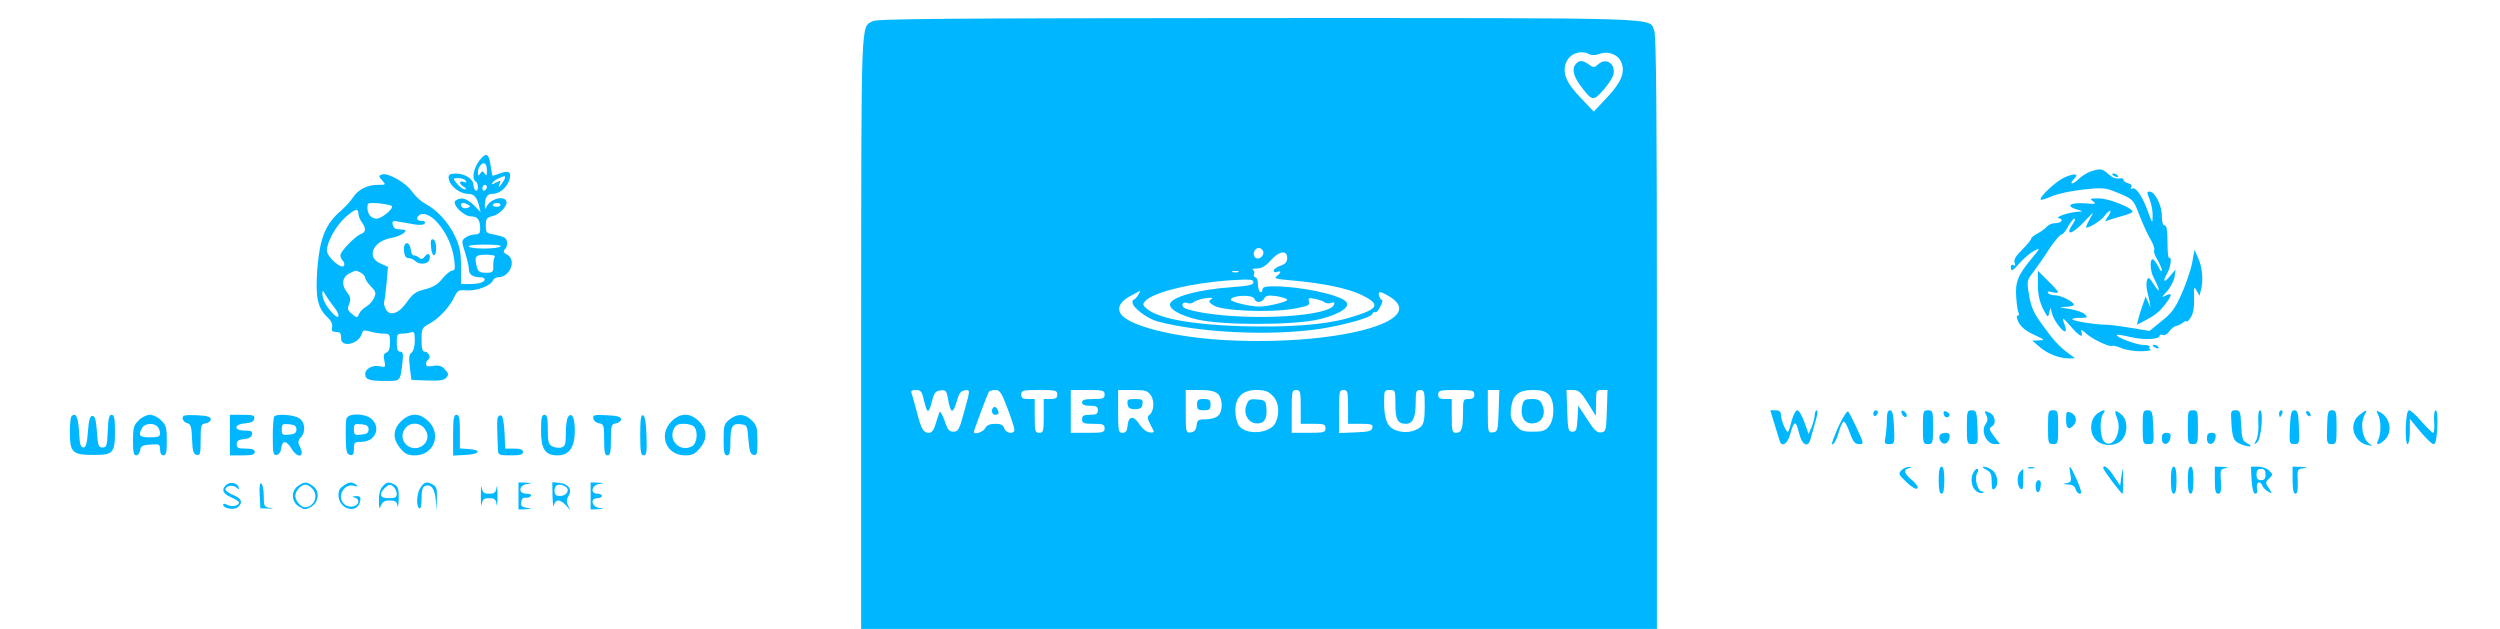 <?xml version="1.0" standalone="no"?>
<!DOCTYPE svg PUBLIC "-//W3C//DTD SVG 20010904//EN"
 "http://www.w3.org/TR/2001/REC-SVG-20010904/DTD/svg10.dtd">
<svg version="1.0" xmlns="http://www.w3.org/2000/svg"
 width="1109pt" height="279pt" viewBox="0 0 1109 279"
 preserveAspectRatio="xMidYMid meet">

<g transform="translate(0,279) scale(0.1,-0.1)"
fill="#00b7ff" stroke="none">
<path d="M3871 2696 c-53 -29 -50 37 -51 -1378 l0 -1318 1765 0 1765 0 0 1315
c0 997 -3 1320 -12 1340 -26 58 81 55 -1755 55 -1382 -1 -1692 -3 -1712 -14z
m3178 -146 c12 -6 28 -6 47 1 37 14 80 -2 95 -35 20 -44 3 -89 -61 -157 l-60
-64 -59 62 c-65 67 -83 114 -62 159 16 37 65 53 100 34z m-1446 -874 c8 -20
-20 -43 -35 -28 -14 14 -3 42 16 42 7 0 16 -6 19 -14z m107 -30 c0 -18 -8 -27
-30 -35 -16 -5 -30 -15 -30 -22 0 -6 7 -9 15 -5 20 7 19 -4 -2 -19 -13 -10 -2
-13 68 -19 138 -12 248 -35 308 -64 90 -44 79 -63 -59 -103 -104 -30 -265 -42
-474 -36 -220 7 -365 34 -417 76 -20 16 -21 21 -10 34 33 40 204 82 384 94 82
5 97 4 97 -9 0 -12 -20 -16 -97 -22 -149 -10 -273 -45 -273 -77 0 -23 48 -49
120 -66 111 -27 433 -26 544 1 92 23 140 56 116 79 -32 31 -204 67 -321 67
-38 0 -49 -4 -49 -16 0 -8 -4 -12 -10 -9 -5 3 -10 19 -10 36 0 16 -5 29 -11
29 -6 0 -9 6 -6 14 3 8 1 17 -6 20 -7 2 2 5 19 5 22 1 39 11 61 36 37 42 73
47 73 11z m-217 -63 c-7 -2 -19 -2 -25 0 -7 3 -2 5 12 5 14 0 19 -2 13 -5z
m-445 -103 c-7 -11 -16 -20 -20 -20 -3 0 -5 -6 -4 -14 3 -23 67 -70 111 -82
193 -51 501 -65 720 -33 104 16 226 50 232 65 3 8 9 12 13 9 5 -3 15 8 23 25
9 16 12 30 7 30 -4 0 -10 9 -13 19 -5 22 9 19 51 -7 169 -108 -241 -216 -728
-191 -232 12 -441 65 -470 120 -15 27 2 54 48 78 20 11 38 20 40 21 1 0 -3 -9
-10 -20z m516 -15 c7 -20 33 -19 44 1 8 14 18 15 56 10 25 -4 46 -11 46 -16 0
-9 -86 -30 -125 -30 -38 0 -125 21 -125 30 0 20 96 25 104 5z m-193 -4 c-11
-7 -8 -13 13 -26 37 -24 246 -33 352 -15 66 12 75 15 71 32 -5 17 -2 18 26 12
18 -3 37 -10 43 -15 6 -5 19 -6 29 -3 13 5 16 3 13 -7 -17 -52 -357 -73 -578
-37 -36 6 -73 15 -83 20 -21 11 -12 32 10 24 9 -4 21 -2 27 3 13 10 42 18 71
20 15 0 17 -1 6 -8z m-1271 -452 c14 -57 20 -56 35 4 9 35 16 43 37 45 23 3
27 -1 33 -35 11 -67 22 -72 38 -17 10 37 19 50 35 52 27 4 27 6 -2 -98 -20
-75 -26 -85 -46 -85 -19 0 -27 9 -40 50 -11 30 -20 44 -23 35 -3 -8 -11 -32
-17 -52 -8 -27 -17 -38 -30 -38 -24 0 -34 18 -54 97 -9 34 -19 69 -22 78 -5
11 1 15 19 15 22 0 27 -6 37 -51z m369 -30 c17 -44 31 -87 31 -95 0 -22 -38
-17 -45 6 -5 15 -15 20 -40 20 -24 0 -38 -6 -45 -20 -9 -17 -50 -30 -50 -16 0
7 60 167 66 177 3 5 16 9 29 9 20 0 28 -11 54 -81z m221 61 c0 -16 -7 -20 -30
-20 l-30 0 0 -75 c0 -68 -2 -75 -20 -75 -18 0 -20 7 -20 75 l0 75 -30 0 c-23
0 -30 4 -30 20 0 18 7 20 80 20 73 0 80 -2 80 -20z m210 0 c0 -17 -7 -20 -50
-20 -38 0 -50 -4 -50 -15 0 -10 11 -15 35 -15 28 0 35 -4 35 -20 0 -16 -7 -20
-35 -20 -28 0 -35 -4 -35 -20 0 -17 7 -20 50 -20 43 0 50 -3 50 -20 0 -18 -7
-20 -75 -20 l-75 0 0 95 0 95 75 0 c68 0 75 -2 75 -20z m206 -5 c17 -26 12
-74 -9 -87 -8 -5 -7 -15 3 -35 8 -15 16 -32 18 -36 2 -5 -6 -7 -19 -5 -14 2
-32 17 -44 35 -25 41 -49 39 -53 -5 -2 -24 -8 -32 -23 -32 -17 0 -19 8 -19 95
l0 95 65 0 c58 0 66 -3 81 -25z m296 8 c22 -20 24 -76 2 -97 -9 -9 -32 -16
-54 -16 -35 0 -39 -3 -42 -27 -2 -20 -9 -29 -25 -31 -22 -3 -23 -1 -23 92 l0
96 62 0 c43 0 67 -5 80 -17z m243 -8 c28 -27 33 -76 14 -119 -23 -50 -132 -59
-164 -13 -8 12 -15 41 -15 65 0 61 32 92 95 92 35 0 52 -6 70 -25z m125 -50
l0 -75 55 0 c48 0 55 -2 55 -20 0 -18 -7 -20 -75 -20 l-75 0 0 95 c0 88 1 95
20 95 18 0 20 -7 20 -75z m210 0 l0 -75 56 0 c47 0 55 -3 52 -17 -3 -15 -16
-19 -76 -21 l-72 -3 0 96 c0 88 1 95 20 95 18 0 20 -7 20 -75z m210 12 c0 -68
10 -87 47 -87 30 0 43 28 43 94 0 49 2 56 20 56 18 0 20 -7 20 -73 0 -58 -4
-77 -17 -90 -27 -23 -68 -30 -107 -17 -41 13 -56 47 -56 126 0 51 1 54 25 54
24 0 25 -2 25 -63z m350 43 c0 -15 -7 -20 -25 -20 -24 0 -25 -3 -25 -59 0 -72
-6 -91 -31 -91 -17 0 -19 8 -19 75 l0 75 -30 0 c-23 0 -30 4 -30 20 0 18 7 20
80 20 73 0 80 -2 80 -20z m108 -72 c-3 -88 -4 -93 -25 -96 -22 -3 -23 -1 -23
92 l0 96 25 0 26 0 -3 -92z m222 72 c27 -27 28 -108 1 -141 -16 -20 -29 -24
-71 -24 -45 0 -55 4 -77 29 -21 25 -24 37 -20 75 7 59 33 81 98 81 36 0 54 -5
69 -20z m173 -37 l36 -58 1 58 c0 54 1 57 25 57 l26 0 -3 -92 c-3 -88 -4 -93
-25 -96 -18 -3 -31 9 -62 58 l-40 61 -3 -58 c-3 -50 -6 -58 -23 -58 -18 0 -20
8 -23 93 l-3 92 29 0 c24 0 35 -9 65 -57z"/>
<path d="M6992 2508 c-20 -20 -14 -52 16 -94 54 -73 59 -75 103 -25 22 24 42
55 46 69 12 48 -32 79 -67 47 -17 -16 -21 -16 -42 -1 -27 19 -40 20 -56 4z"/>
<path d="M4407 983 c-12 -12 -7 -33 8 -33 17 0 19 9 7 28 -5 7 -11 9 -15 5z"/>
<path d="M5002 998 c2 -18 10 -23 33 -23 23 0 31 5 33 23 3 19 -1 22 -33 22
-32 0 -36 -3 -33 -22z"/>
<path d="M5310 995 c0 -21 5 -25 30 -25 25 0 30 4 30 25 0 21 -5 25 -30 25
-25 0 -30 -4 -30 -25z"/>
<path d="M5529 993 c-14 -37 6 -77 42 -81 35 -4 51 19 47 65 -3 36 -5 38 -41
41 -33 3 -38 0 -48 -25z"/>
<path d="M6754 996 c-14 -58 11 -94 59 -82 32 8 45 46 28 82 -8 19 -18 24 -46
24 -28 0 -36 -4 -41 -24z"/>
<path d="M2126 2077 c-26 -34 -34 -81 -16 -92 6 -3 10 -15 10 -26 0 -11 -4
-17 -10 -14 -5 3 -10 15 -10 25 0 26 -38 50 -77 50 -25 0 -33 -4 -33 -17 1
-35 47 -73 88 -73 24 0 38 -16 47 -53 l7 -28 -30 31 c-31 30 -56 37 -80 21
-22 -13 33 -71 68 -71 29 0 40 -15 40 -56 0 -18 -5 -24 -23 -24 -13 0 -32 -6
-42 -14 -18 -13 -18 -16 -2 -66 9 -29 17 -63 17 -75 0 -23 17 -35 51 -35 10 0
19 -4 19 -9 0 -13 -26 -21 -68 -21 l-37 0 0 78 c0 62 -5 88 -26 133 -29 62
-82 120 -134 146 -18 10 -44 34 -57 53 -26 39 -109 86 -134 76 -15 -6 -15 -8
1 -26 18 -20 17 -20 -19 -20 -47 0 -88 -21 -111 -57 -10 -15 -34 -42 -54 -59
-67 -58 -92 -120 -103 -252 -10 -130 0 -178 46 -221 15 -14 22 -30 19 -42 -3
-10 0 -20 6 -20 6 -1 17 -2 24 -3 6 -1 11 -11 10 -23 -5 -47 76 -33 92 16 5
17 10 18 38 10 17 -5 44 -9 59 -9 26 0 28 -3 28 -39 0 -26 -5 -41 -16 -45 -12
-4 -14 -14 -9 -36 6 -29 5 -30 -18 -25 -32 8 -67 -10 -67 -34 0 -25 19 -31 91
-31 66 0 64 -2 74 78 5 43 3 52 -10 52 -11 0 -15 11 -15 40 0 36 3 40 24 40
13 0 31 3 40 6 13 5 16 -2 16 -36 0 -26 -6 -47 -14 -54 -12 -8 -13 -24 -8 -66
l7 -55 71 -3 c55 -2 74 1 84 13 11 13 10 19 -6 36 -14 16 -27 20 -51 16 -24
-4 -33 -2 -33 8 0 8 4 16 10 20 13 8 1 35 -16 35 -10 0 -14 14 -14 53 0 50 2
53 36 72 41 22 89 73 110 119 14 28 19 31 53 28 43 -4 108 20 117 43 3 8 14
15 23 15 54 0 84 77 40 101 -15 8 -18 14 -10 22 15 15 14 44 -1 53 -7 4 -28
10 -48 14 -32 5 -35 8 -35 40 0 30 4 35 32 42 34 9 69 50 58 68 -15 25 -76 4
-88 -30 -4 -10 -6 -8 -6 7 -1 35 10 53 33 53 31 0 62 25 75 60 12 37 -1 46
-43 30 -15 -5 -29 -10 -30 -10 -2 0 -6 19 -9 41 -8 60 -20 66 -51 26z m34 -45
c0 -21 -2 -24 -10 -12 -9 13 -11 13 -20 0 -8 -12 -10 -11 -10 6 0 23 19 46 32
38 4 -3 8 -17 8 -32z m80 -30 c0 -5 -7 -17 -15 -28 -14 -18 -15 -18 -9 0 6 16
5 17 -16 6 -16 -9 -21 -9 -15 0 4 6 17 15 29 20 27 11 26 11 26 2z m-174 -14
c5 -8 2 -9 -9 -5 -22 8 -22 -9 1 -22 9 -6 13 -10 7 -11 -13 0 -26 10 -44 33
-12 15 -11 17 12 17 14 0 29 -5 33 -12z m94 -27 c0 -6 -4 -13 -10 -16 -5 -3
-10 1 -10 9 0 9 5 16 10 16 6 0 10 -4 10 -9z m-422 -85 c10 -10 -45 -56 -67
-56 -24 0 -41 20 -41 48 0 23 2 24 50 20 28 -3 54 -8 58 -12z m340 5 c11 -6 9
-9 -7 -14 -12 -3 -22 1 -25 9 -6 16 12 18 32 5z m142 0 c0 -6 -9 -9 -19 -8
-11 0 -17 5 -15 9 7 11 34 10 34 -1z m-630 -39 c0 -10 7 -27 15 -38 19 -26 19
-43 -2 -51 -26 -9 -93 -78 -93 -95 0 -8 5 -19 11 -25 6 -6 8 -16 5 -22 -11
-18 -76 40 -76 68 0 37 40 109 82 147 43 38 58 42 58 16z m350 -39 c40 -45 66
-102 75 -165 5 -39 3 -48 -8 -48 -8 0 -28 -16 -44 -35 -20 -26 -41 -39 -77
-48 -41 -10 -55 -20 -81 -57 -36 -52 -76 -65 -94 -31 -6 11 -9 26 -7 33 3 7 7
45 11 84 l6 70 -33 15 c-65 28 -34 100 50 114 41 7 79 34 51 36 -8 1 -21 2
-29 3 -8 0 -16 9 -18 20 -3 16 1 18 30 12 18 -3 49 -8 69 -12 22 -3 39 -2 43
5 4 7 -1 11 -13 11 -21 0 -27 11 -14 23 17 18 53 4 83 -30z m281 -106 c-12
-12 -129 -13 -141 -1 -5 5 23 9 70 9 46 0 76 -3 71 -8z m-27 -48 c-4 -7 -7
-25 -6 -40 1 -26 -3 -29 -33 -29 -25 0 -34 5 -39 23 -13 50 -9 57 40 57 31 0
43 -3 38 -11z m-593 -69 c10 -6 19 -16 19 -22 0 -7 11 -24 25 -38 23 -24 24
-30 14 -52 -6 -14 -22 -31 -34 -38 -13 -7 -27 -21 -32 -32 -8 -19 -9 -19 -31
-1 -20 15 -22 22 -13 45 8 22 6 31 -10 52 -26 33 -21 67 11 83 30 15 27 15 51
3z m-119 -152 c31 -40 23 -61 -9 -25 -27 29 -43 61 -43 84 1 16 2 16 12 -2 6
-11 24 -37 40 -57z"/>
<path d="M1912 1694 c2 -22 8 -38 13 -36 15 3 12 65 -3 70 -10 3 -13 -6 -10
-34z"/>
<path d="M1792 1678 c2 -23 8 -33 20 -33 10 0 23 -6 30 -13 17 -17 55 -15 62
4 9 25 -4 37 -19 17 -10 -13 -16 -15 -26 -6 -8 6 -18 11 -24 10 -5 -1 -11 10
-13 26 -5 41 -34 36 -30 -5z"/>
<path d="M9276 2030 c-16 -5 -42 -21 -57 -36 -27 -26 -43 -22 -17 4 22 22 0
24 -44 5 -39 -18 -115 -89 -105 -99 2 -2 24 4 48 15 24 11 86 24 138 30 86 9
98 9 145 -10 79 -32 79 -32 107 -105 15 -38 36 -86 49 -106 12 -21 19 -42 16
-47 -4 -5 3 -25 14 -43 11 -18 20 -40 20 -48 0 -8 -8 0 -16 18 -9 17 -20 32
-25 32 -13 0 -11 -52 4 -80 32 -62 31 -79 -1 -28 -18 28 -22 30 -28 15 -3 -9
-3 -30 0 -45 4 -15 9 -38 12 -52 l4 -25 -11 25 -11 25 -12 -35 c-7 -19 -16
-48 -20 -63 l-7 -28 38 20 c47 25 62 38 91 75 28 37 28 50 0 35 -21 -10 -20
-8 4 18 15 16 30 44 34 63 l5 35 -25 -30 c-28 -33 -34 -25 -11 15 15 27 20 74
7 66 -4 -2 -7 29 -7 70 0 53 -4 74 -12 74 -9 0 -13 15 -13 43 0 46 -31 107
-54 107 -13 0 -13 -4 0 -35 7 -19 14 -51 13 -72 0 -37 -1 -37 -23 25 -26 68
-53 105 -69 95 -6 -4 -7 -1 -3 6 5 8 0 14 -13 18 -12 3 -21 10 -21 15 0 5 -6
8 -12 7 -24 -3 -35 1 -58 21 -25 22 -31 23 -74 10z"/>
<path d="M9370 2016 c0 -2 7 -7 16 -10 8 -3 12 -2 9 4 -6 10 -25 14 -25 6z"/>
<path d="M9285 1897 c16 -12 11 -13 -37 -9 -64 5 -87 -12 -36 -27 29 -8 30 -9
8 -10 -39 -2 -108 -24 -87 -29 24 -5 11 -22 -17 -22 -13 0 -29 -7 -37 -16 -7
-8 -25 -22 -41 -30 -15 -8 -28 -18 -28 -23 0 -5 -18 -27 -40 -49 -29 -28 -38
-45 -33 -58 4 -12 3 -15 -5 -10 -7 4 -12 1 -12 -8 0 -23 7 -20 42 20 17 19 44
42 61 51 29 15 29 14 -10 -33 -62 -75 -74 -104 -69 -173 2 -33 7 -64 11 -70 3
-6 1 -11 -5 -11 -6 0 -4 -12 5 -31 11 -20 34 -39 68 -54 48 -22 50 -24 22 -25
l-30 -1 35 -30 c36 -30 86 -49 130 -49 l25 1 -30 22 c-41 30 -69 61 -120 133
-35 48 -46 75 -54 125 -11 63 -10 65 20 104 16 22 49 68 71 103 23 34 47 62
53 62 6 0 19 16 29 35 11 19 23 35 28 35 5 0 2 -10 -6 -22 -40 -57 -4 -50 51
10 44 46 44 47 23 10 -12 -21 -19 -38 -15 -38 14 0 65 31 77 48 23 31 42 37
22 6 -19 -28 -19 -28 1 -20 11 4 39 12 63 19 23 6 42 14 42 18 0 17 -106 59
-149 59 -40 0 -43 -1 -26 -13z"/>
<path d="M9724 1622 c-7 -33 -28 -95 -47 -137 -28 -63 -45 -86 -89 -120 l-53
-43 -85 14 c-47 8 -98 14 -115 14 -41 0 -133 15 -142 23 -3 4 11 7 32 7 36 0
38 1 23 16 -8 9 -40 19 -69 24 -47 6 -49 8 -16 9 20 0 37 5 37 9 0 13 -57 42
-83 42 -14 0 -29 5 -32 10 -4 7 2 9 19 4 14 -3 26 -4 26 0 0 3 -20 26 -45 50
l-45 45 0 -61 c0 -43 7 -74 22 -106 21 -41 23 -42 28 -21 l6 24 7 -26 c7 -29
44 -79 57 -79 6 0 5 11 0 26 -16 41 -12 40 26 -4 37 -44 58 -54 47 -24 -4 12
2 10 23 -9 29 -26 108 -62 116 -53 3 2 21 -3 41 -11 20 -8 59 -14 88 -13 28 1
46 4 40 6 -6 2 -9 8 -5 13 3 5 -10 9 -28 9 -32 0 -125 36 -117 44 2 3 31 -2
64 -10 59 -13 125 -10 125 7 0 5 6 6 14 3 8 -3 21 4 29 16 8 12 22 22 30 24 8
1 22 8 31 15 9 7 16 10 16 5 0 -5 8 3 17 16 12 18 17 42 16 85 -1 53 0 57 11
36 l13 -23 6 23 c12 42 7 103 -11 142 l-17 39 -11 -60z"/>
<path d="M9550 1256 c0 -2 7 -7 16 -10 8 -3 12 -2 9 4 -6 10 -25 14 -25 6z"/>
<path d="M7872 908 c11 -35 21 -69 23 -75 9 -28 35 -12 46 30 18 63 25 64 39
8 14 -59 43 -71 53 -23 4 15 13 48 21 75 8 26 11 47 6 47 -6 0 -10 -10 -10
-22 -1 -13 -7 -36 -14 -53 l-13 -30 -19 53 c-10 28 -24 52 -31 52 -7 0 -17
-19 -24 -42 -6 -24 -13 -47 -16 -52 -7 -11 -33 49 -33 75 0 13 -7 19 -24 19
l-23 0 19 -62z"/>
<path d="M8156 899 c-18 -41 -32 -76 -29 -79 7 -7 22 22 33 63 6 20 15 37 19
37 5 0 17 -22 27 -50 14 -40 23 -50 40 -50 23 0 23 0 -8 68 -17 37 -35 71 -39
76 -5 6 -23 -23 -43 -65z"/>
<path d="M8310 954 c0 -8 5 -12 10 -9 6 3 10 10 10 16 0 5 -4 9 -10 9 -5 0
-10 -7 -10 -16z"/>
<path d="M8370 926 c0 -24 -3 -58 -6 -75 -6 -28 -4 -31 17 -31 23 0 24 2 21
75 -3 57 -7 75 -18 75 -10 0 -14 -13 -14 -44z"/>
<path d="M8436 956 c3 -9 11 -16 16 -16 13 0 5 23 -10 28 -7 2 -10 -2 -6 -12z"/>
<path d="M8530 895 c0 -71 1 -75 23 -75 21 0 22 4 22 75 0 71 -1 75 -22 75
-22 0 -23 -4 -23 -75z"/>
<path d="M8622 954 c3 -17 21 -21 26 -6 1 5 -4 12 -13 16 -11 4 -15 1 -13 -10z"/>
<path d="M8725 895 c0 -73 1 -75 25 -75 25 0 25 1 22 75 -3 69 -5 75 -25 75
-21 0 -22 -5 -22 -75z"/>
<path d="M8811 949 c8 -16 7 -26 -4 -42 -21 -31 6 -87 41 -87 l24 0 -26 34
c-23 31 -24 36 -10 44 22 13 14 53 -14 63 -20 8 -21 7 -11 -12z"/>
<path d="M9085 895 c0 -71 1 -75 23 -75 21 0 22 4 22 75 0 71 -1 75 -22 75
-22 0 -23 -4 -23 -75z"/>
<path d="M9165 929 c0 -41 13 -50 35 -24 16 19 9 46 -15 55 -18 7 -20 3 -20
-31z"/>
<path d="M9300 952 c-30 -25 -32 -85 -2 -114 29 -29 85 -29 113 -1 29 29 29
91 -1 115 -29 23 -33 19 -18 -19 23 -60 -21 -138 -58 -102 -19 20 -21 103 -4
124 17 21 -3 19 -30 -3z"/>
<path d="M9505 895 c0 -73 1 -75 25 -75 25 0 25 1 22 75 -3 69 -5 75 -25 75
-21 0 -22 -5 -22 -75z"/>
<path d="M9705 895 c0 -71 1 -75 23 -75 21 0 22 4 22 75 0 71 -1 75 -22 75
-22 0 -23 -4 -23 -75z"/>
<path d="M9898 923 c4 -75 10 -89 37 -101 36 -17 68 -16 35 1 -22 11 -25 19
-28 80 -3 62 -5 67 -25 67 -20 0 -22 -4 -19 -47z"/>
<path d="M10018 916 c2 -31 -2 -64 -9 -78 -11 -20 -11 -22 4 -10 18 15 29 142
12 142 -6 0 -9 -22 -7 -54z"/>
<path d="M10110 955 c0 -8 2 -15 4 -15 2 0 6 7 10 15 3 8 1 15 -4 15 -6 0 -10
-7 -10 -15z"/>
<path d="M10158 895 c-3 -73 -2 -75 20 -75 22 0 23 2 20 75 -2 62 -6 75 -20
75 -14 0 -17 -13 -20 -75z"/>
<path d="M10230 961 c0 -5 5 -13 10 -16 6 -3 10 -2 10 4 0 5 -4 13 -10 16 -5
3 -10 2 -10 -4z"/>
<path d="M10323 895 c-2 -71 -1 -75 20 -75 21 0 22 4 22 75 0 68 -2 75 -20 75
-18 0 -20 -8 -22 -75z"/>
<path d="M10466 949 c-50 -39 -26 -122 39 -134 17 -3 23 -2 15 1 -38 16 -54
89 -30 135 14 24 9 24 -24 -2z"/>
<path d="M10549 951 c14 -25 14 -86 1 -112 -14 -26 4 -25 30 1 34 34 23 97
-21 121 -19 9 -19 9 -10 -10z"/>
<path d="M10672 895 c-1 -46 2 -75 8 -75 6 0 10 25 10 56 l0 56 46 -56 c26
-31 52 -56 59 -56 10 0 14 22 17 75 2 46 -1 75 -7 75 -6 0 -9 -21 -7 -50 2
-27 0 -50 -5 -50 -4 0 -27 23 -51 50 -24 28 -48 50 -55 50 -8 0 -13 -25 -15
-75z"/>
<path d="M317 943 c-4 -3 -7 -36 -7 -73 0 -87 12 -98 103 -98 89 -1 97 8 97
104 0 58 -3 74 -15 74 -11 0 -15 -17 -17 -72 -3 -65 -5 -73 -23 -73 -18 0 -21
8 -25 70 -4 53 -9 70 -20 70 -11 0 -16 -17 -20 -70 -4 -53 -9 -70 -20 -70 -11
0 -16 13 -18 50 -4 84 -14 109 -35 88z"/>
<path d="M615 925 c-22 -21 -25 -33 -25 -90 0 -50 3 -65 14 -65 8 0 16 10 18
23 2 18 10 23 46 25 39 3 42 1 42 -22 0 -16 6 -26 15 -26 12 0 15 14 15 65 0
57 -3 69 -25 90 -13 14 -36 25 -50 25 -14 0 -37 -11 -50 -25z m83 -27 c7 -7
12 -20 12 -30 0 -15 -8 -18 -45 -18 -46 0 -53 7 -35 41 12 21 50 25 68 7z"/>
<path d="M810 935 c0 -9 9 -19 20 -22 16 -4 20 -15 22 -71 2 -54 6 -67 21 -70
15 -3 17 5 17 67 0 65 2 70 23 73 12 2 22 10 22 18 0 11 -15 16 -62 18 -53 2
-63 0 -63 -13z"/>
<path d="M1020 860 l0 -90 55 0 c42 0 55 3 55 15 0 11 -11 15 -40 15 -33 0
-40 3 -40 19 0 15 8 21 32 23 22 2 34 9 36 21 3 14 -4 17 -32 17 -51 0 -49 28
1 32 27 2 39 8 41 21 3 14 -5 17 -52 17 l-56 0 0 -90z"/>
<path d="M1217 943 c-4 -3 -7 -44 -7 -90 0 -75 2 -84 18 -81 10 2 18 14 20 31
4 35 23 34 45 -3 29 -48 62 -37 36 11 -8 16 -7 25 5 38 23 25 20 67 -6 85 -22
16 -99 22 -111 9z m98 -58 c0 -15 -8 -21 -32 -23 -30 -3 -33 -1 -33 23 0 24 3
26 33 23 24 -2 32 -8 32 -23z"/>
<path d="M1537 933 c-3 -10 -4 -49 -3 -88 1 -58 4 -70 19 -73 13 -3 17 3 17
27 0 28 3 31 33 31 60 0 88 59 47 100 -27 27 -106 29 -113 3z m98 -48 c0 -15
-8 -21 -32 -23 -30 -3 -33 -1 -33 23 0 24 3 26 33 23 24 -2 32 -8 32 -23z"/>
<path d="M1779 921 c-37 -37 -38 -79 -3 -120 21 -25 33 -31 65 -31 83 0 119
92 60 151 -40 39 -82 39 -122 0z m107 -36 c19 -28 11 -60 -18 -76 -51 -27
-105 29 -73 77 21 33 69 33 91 -1z"/>
<path d="M2010 860 l0 -91 55 3 c64 3 74 22 15 26 l-40 3 0 75 c0 59 -3 74
-15 74 -12 0 -15 -17 -15 -90z"/>
<path d="M2208 938 c-4 -11 -3 -48 1 -145 1 -21 6 -23 56 -23 42 0 55 3 55 15
0 11 -11 15 -40 15 l-39 0 -3 72 c-2 42 -8 73 -14 75 -6 2 -13 -2 -16 -9z"/>
<path d="M2400 880 c0 -83 18 -110 74 -110 51 0 76 36 76 111 0 57 -14 84 -31
58 -5 -8 -9 -40 -9 -71 0 -47 -3 -58 -20 -63 -10 -3 -28 -1 -40 5 -17 9 -20
21 -20 75 0 51 -3 65 -15 65 -12 0 -15 -14 -15 -70z"/>
<path d="M2632 933 c2 -10 13 -19 26 -21 20 -3 22 -9 22 -73 0 -55 3 -69 15
-69 12 0 15 14 15 69 0 65 2 70 23 73 12 2 22 10 22 18 0 11 -15 16 -63 18
-57 3 -63 1 -60 -15z"/>
<path d="M2840 861 c0 -75 3 -91 15 -91 13 0 15 14 13 87 -2 58 -7 88 -15 91
-10 3 -13 -19 -13 -87z"/>
<path d="M2979 921 c-60 -60 -24 -151 60 -151 32 0 44 6 65 31 35 41 34 83 -3
120 -40 39 -82 39 -122 0z m99 -23 c20 -20 15 -76 -9 -88 -50 -27 -104 23 -81
75 9 19 19 25 45 25 18 0 38 -5 45 -12z"/>
<path d="M3236 929 c-24 -19 -26 -27 -26 -90 0 -55 3 -69 15 -69 12 0 15 13
15 58 0 70 9 85 46 80 28 -3 29 -5 34 -68 4 -51 9 -66 23 -68 15 -3 17 5 17
63 0 57 -3 69 -25 90 -30 30 -64 32 -99 4z"/>
<path d="M8606 861 c-10 -16 6 -42 23 -39 9 2 17 13 19 26 3 16 -2 22 -17 22
-11 0 -22 -4 -25 -9z"/>
<path d="M9590 844 c0 -33 33 -30 38 4 3 17 -2 22 -17 22 -16 0 -21 -6 -21
-26z"/>
<path d="M9790 844 c0 -33 33 -30 38 4 3 17 -2 22 -17 22 -16 0 -21 -6 -21
-26z"/>
<path d="M8435 704 c-15 -15 -13 -19 22 -53 22 -21 42 -33 48 -28 6 5 -2 19
-22 36 -37 31 -41 47 -15 54 15 4 15 5 0 6 -9 0 -24 -6 -33 -15z"/>
<path d="M8600 660 c0 -41 4 -60 13 -60 8 0 12 19 12 60 0 41 -4 60 -12 60 -9
0 -13 -19 -13 -60z"/>
<path d="M8810 707 c21 -11 25 -20 25 -54 0 -32 3 -39 13 -31 20 17 14 65 -10
82 -12 9 -29 16 -38 16 -8 0 -4 -6 10 -13z"/>
<path d="M8998 713 c6 -2 18 -2 25 0 6 3 1 5 -13 5 -14 0 -19 -2 -12 -5z"/>
<path d="M9184 688 c6 -33 4 -37 -16 -41 -19 -4 -19 -4 5 -6 20 -1 31 -7 34
-21 3 -11 12 -20 19 -20 10 0 7 14 -11 57 -32 71 -40 79 -31 31z"/>
<path d="M9330 713 c0 -8 79 -113 85 -113 3 0 4 28 3 63 -1 59 -1 60 -7 18
l-6 -45 -28 42 c-24 37 -47 54 -47 35z"/>
<path d="M9630 660 c0 -41 4 -60 13 -60 8 0 12 19 12 60 0 41 -4 60 -12 60 -9
0 -13 -19 -13 -60z"/>
<path d="M9705 660 c0 -41 4 -60 13 -60 8 0 12 19 12 60 0 41 -4 60 -12 60 -9
0 -13 -19 -13 -60z"/>
<path d="M9825 660 c0 -47 3 -60 15 -60 12 0 14 11 12 54 -4 50 -2 55 20 59
16 3 13 5 -12 6 l-35 1 0 -60z"/>
<path d="M9988 660 c3 -40 8 -60 17 -60 8 0 11 9 7 25 -5 27 15 35 24 10 4 -9
15 -20 26 -26 19 -10 19 -10 3 15 -16 23 -16 27 -1 41 20 20 20 20 0 39 -8 9
-30 16 -47 16 l-32 0 3 -60z m62 25 c0 -18 -5 -25 -20 -25 -15 0 -20 7 -20 25
0 18 5 25 20 25 15 0 20 -7 20 -25z"/>
<path d="M10170 660 c0 -41 4 -60 13 -60 8 0 11 16 10 54 -3 53 -2 55 25 59
22 3 20 4 -10 6 l-38 1 0 -60z"/>
<path d="M8750 685 c-11 -30 1 -70 26 -79 9 -4 19 -4 22 -1 3 3 1 5 -5 5 -19
0 -36 56 -23 79 7 14 7 21 0 21 -6 0 -15 -11 -20 -25z"/>
<path d="M8962 698 c-16 -16 -15 -63 1 -76 9 -8 12 1 12 39 0 27 0 49 0 49 -1
0 -6 -5 -13 -12z"/>
<path d="M9030 636 c0 -36 17 -41 22 -6 3 20 0 30 -9 30 -7 0 -13 -11 -13 -24z"/>
<path d="M1002 638 c-21 -21 -13 -38 23 -54 19 -8 35 -18 35 -23 0 -15 -30
-21 -51 -11 -13 7 -19 7 -19 1 0 -17 49 -25 65 -11 24 20 17 39 -20 54 -19 8
-35 19 -35 24 0 17 32 23 48 10 13 -11 14 -10 10 2 -6 19 -40 24 -56 8z"/>
<path d="M1152 593 l3 -58 35 -1 c26 -1 28 -1 8 3 -26 4 -28 8 -28 53 0 27 -5
52 -11 55 -7 5 -9 -13 -7 -52z"/>
<path d="M1322 634 c-32 -22 -30 -69 4 -91 24 -15 29 -15 53 -2 36 20 41 71 9
93 -28 20 -38 20 -66 0z m62 -10 c31 -31 11 -84 -33 -84 -16 0 -41 30 -41 50
0 22 25 50 45 50 7 0 21 -7 29 -16z"/>
<path d="M1522 634 c-17 -12 -22 -24 -20 -47 6 -61 88 -77 96 -18 3 16 -1 21
-20 20 -17 -1 -18 -3 -5 -6 22 -6 22 -29 1 -37 -47 -18 -82 37 -48 75 13 14
26 18 44 14 19 -4 21 -3 10 5 -21 14 -32 13 -58 -6z"/>
<path d="M1697 632 c-11 -12 -17 -35 -16 -63 0 -36 2 -40 9 -21 7 16 18 22 39
22 23 0 31 -5 34 -22 2 -13 5 0 6 29 1 42 -3 54 -18 63 -27 14 -35 13 -54 -8z
m51 -4 c7 -7 12 -20 12 -30 0 -14 -8 -18 -35 -18 -39 0 -46 17 -19 44 19 19
26 20 42 4z"/>
<path d="M1866 628 c-18 -25 -21 -84 -6 -93 6 -4 10 13 10 43 0 37 4 52 16 56
26 10 43 -12 47 -62 l3 -47 2 52 c2 43 -2 54 -17 63 -28 15 -38 13 -55 -12z"/>
<path d="M2133 590 c0 -36 2 -53 4 -37 4 22 9 27 33 27 24 0 29 -5 33 -27 2
-16 4 1 4 37 0 36 -2 53 -4 38 -4 -23 -9 -28 -33 -28 -24 0 -29 5 -33 28 -2
15 -4 -2 -4 -38z"/>
<path d="M2300 590 l0 -60 33 1 c31 2 31 2 4 6 -22 4 -28 9 -25 26 2 14 9 21
20 19 9 -1 19 2 23 8 4 6 -4 10 -19 10 -38 0 -36 37 2 43 25 4 25 4 -5 6 l-33
1 0 -60z"/>
<path d="M2451 588 c1 -35 4 -53 6 -40 2 12 11 22 20 22 8 0 24 -10 34 -22
l20 -23 -11 22 c-8 17 -7 28 2 43 18 28 0 54 -41 58 l-31 3 1 -63z m58 43 c21
-13 5 -41 -24 -41 -20 0 -25 5 -25 25 0 26 22 33 49 16z"/>
<path d="M2620 590 l0 -60 33 1 c30 2 30 2 5 6 -34 5 -41 43 -8 43 11 0 20 5
20 10 0 6 -9 10 -20 10 -33 0 -26 38 8 43 25 4 25 4 -5 6 l-33 1 0 -60z"/>
</g>
</svg>
